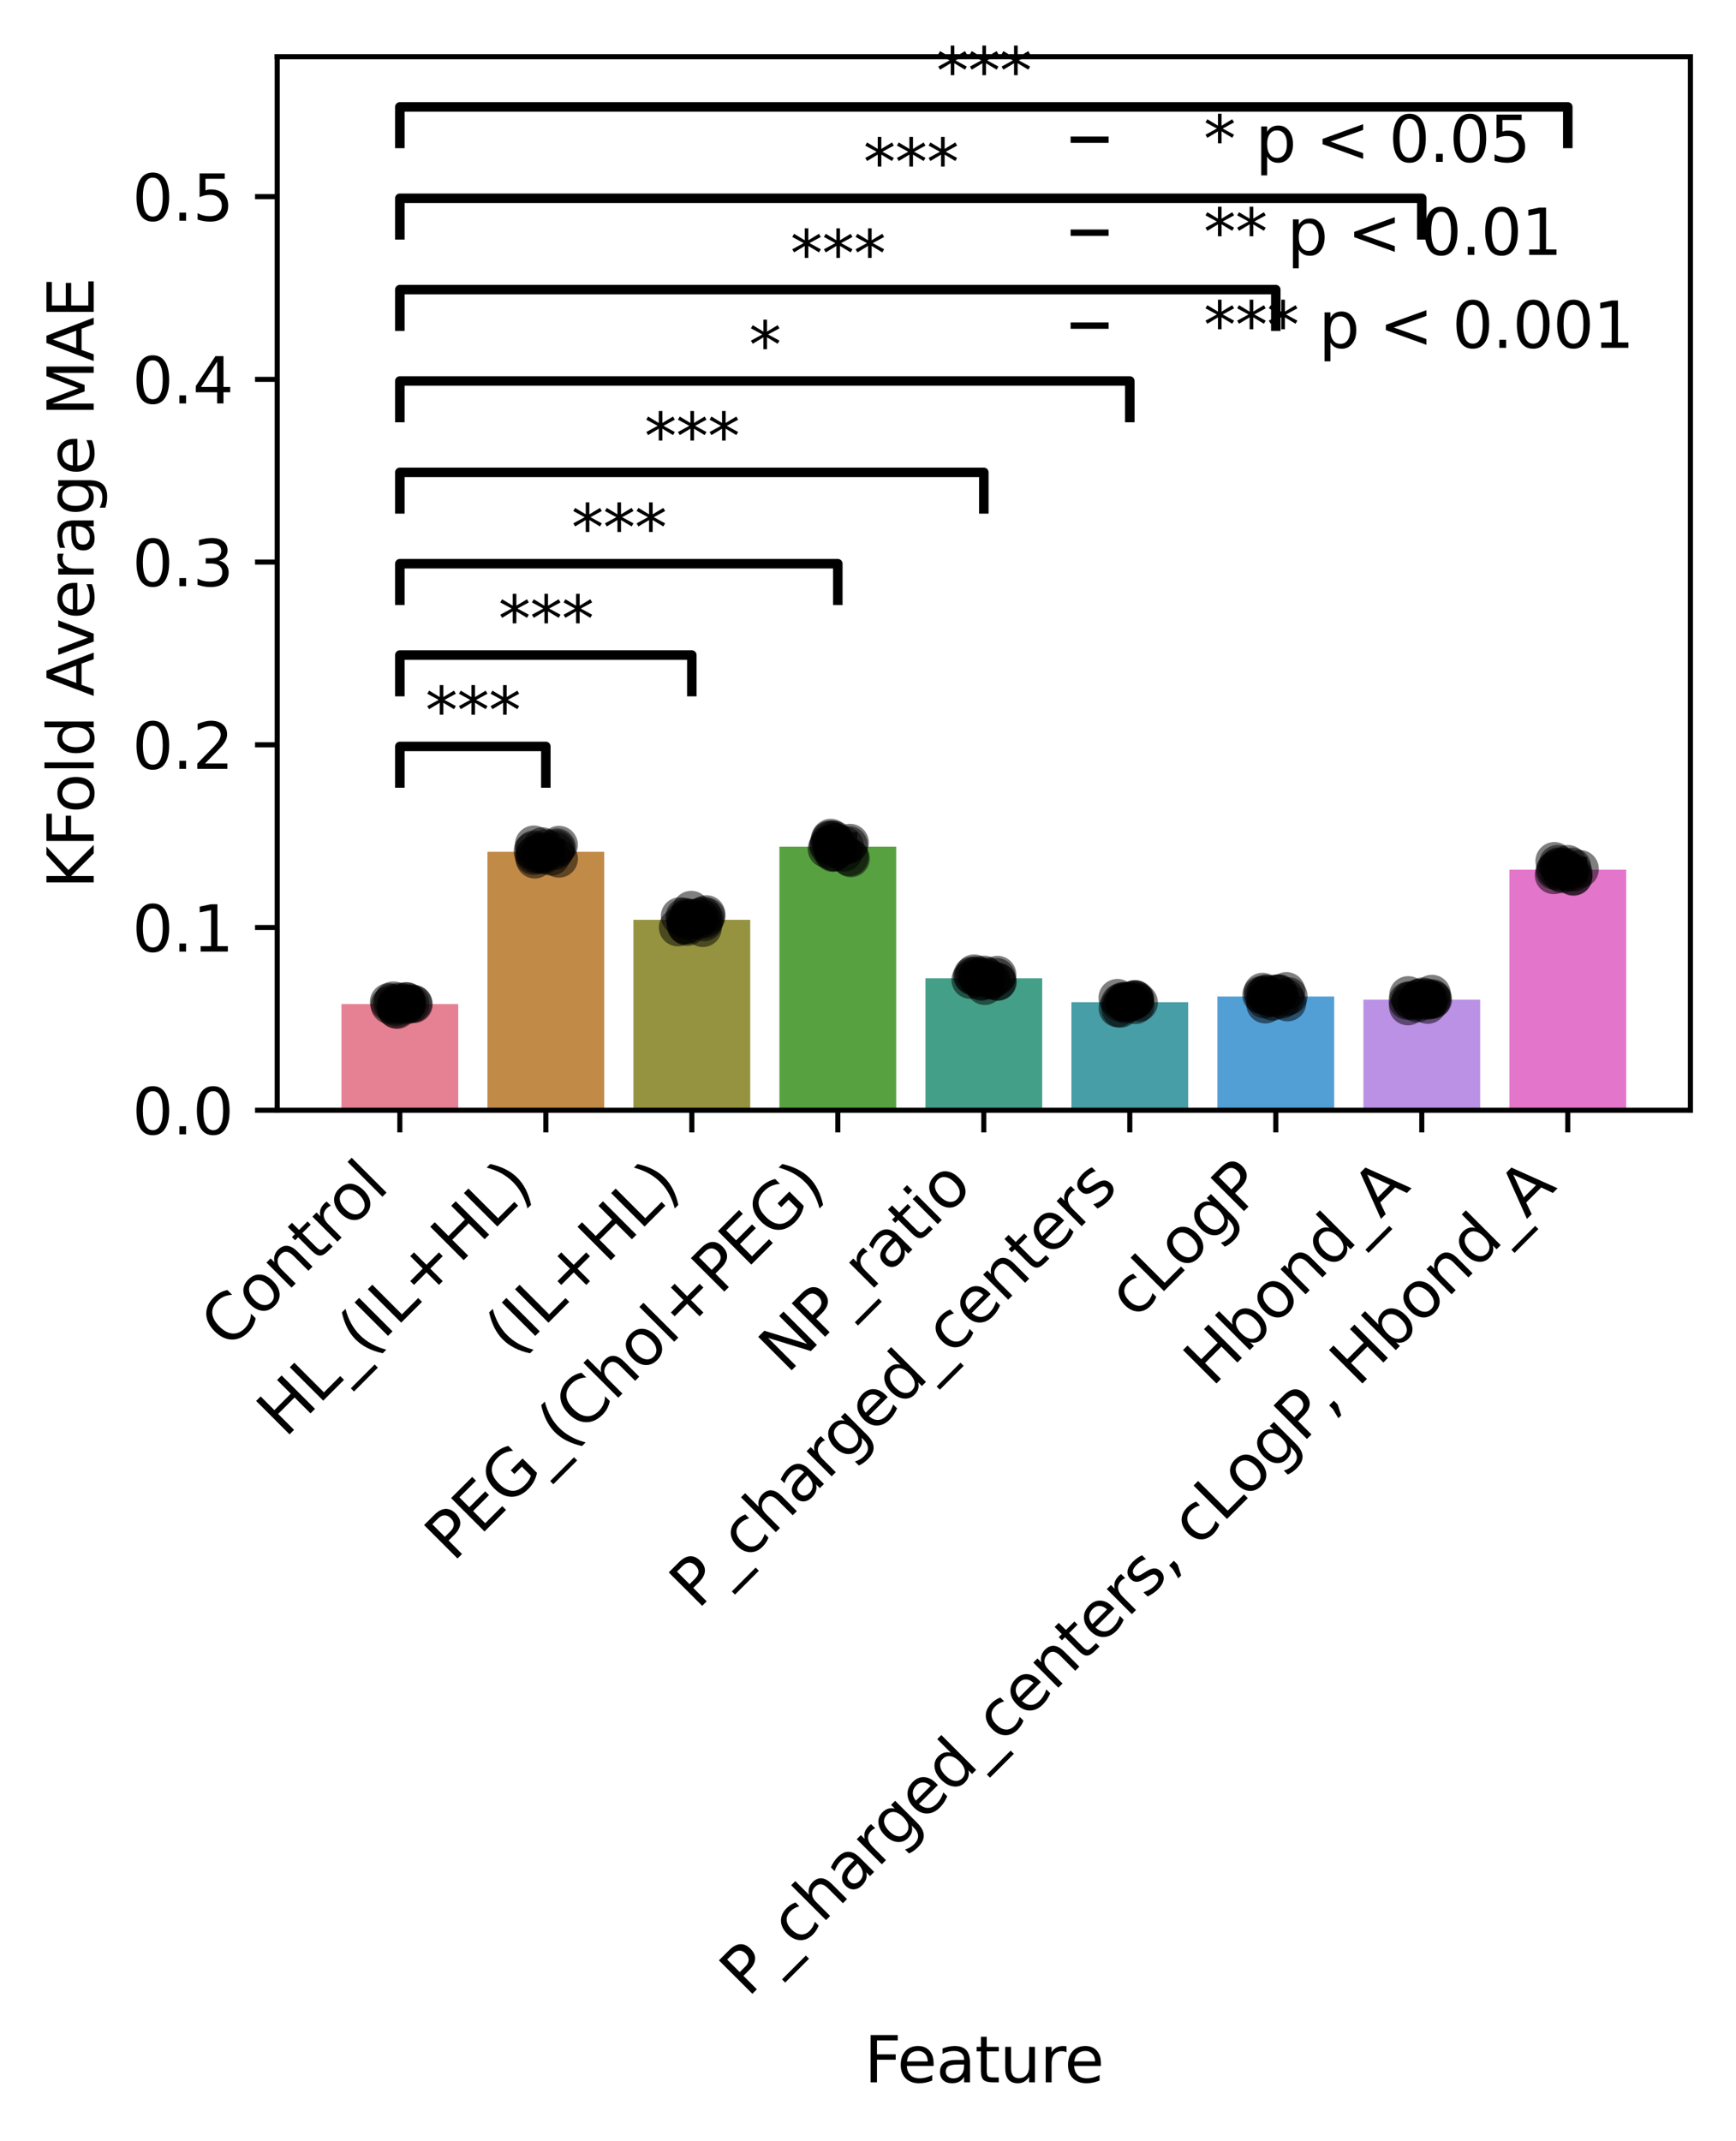 <?xml version="1.0" encoding="utf-8" standalone="no"?>
<!DOCTYPE svg PUBLIC "-//W3C//DTD SVG 1.1//EN"
  "http://www.w3.org/Graphics/SVG/1.1/DTD/svg11.dtd">
<svg xmlns:xlink="http://www.w3.org/1999/xlink" width="274.181pt" height="338.028pt" viewBox="0 0 274.181 338.028" xmlns="http://www.w3.org/2000/svg" version="1.1">
 <defs>
  <style type="text/css">*{stroke-linejoin: round; stroke-linecap: butt}</style>
 </defs>
 <g id="figure_1">
  <g id="patch_1">
   <path d="M 0 338.028 
L 274.181 338.028 
L 274.181 0 
L 0 0 
L 0 338.028 
z
" style="fill: none"/>
  </g>
  <g id="axes_1">
   <g id="patch_2">
    <path d="M 43.781 175.278 
L 266.981 175.278 
L 266.981 8.958 
L 43.781 8.958 
L 43.781 175.278 
z
" style="fill: none"/>
   </g>
   <g id="patch_3">
    <path d="M 53.927 175.278 
L 72.373 175.278 
L 72.373 158.511 
L 53.927 158.511 
z
" clip-path="url(#p4a87aac160)" style="fill: #e68193"/>
   </g>
   <g id="patch_4">
    <path d="M 76.985 175.278 
L 95.431 175.278 
L 95.431 134.479 
L 76.985 134.479 
z
" clip-path="url(#p4a87aac160)" style="fill: #c18a46"/>
   </g>
   <g id="patch_5">
    <path d="M 100.042 175.278 
L 118.489 175.278 
L 118.489 145.213 
L 100.042 145.213 
z
" clip-path="url(#p4a87aac160)" style="fill: #969340"/>
   </g>
   <g id="patch_6">
    <path d="M 123.1 175.278 
L 141.547 175.278 
L 141.547 133.668 
L 123.1 133.668 
z
" clip-path="url(#p4a87aac160)" style="fill: #58a141"/>
   </g>
   <g id="patch_7">
    <path d="M 146.158 175.278 
L 164.604 175.278 
L 164.604 154.445 
L 146.158 154.445 
z
" clip-path="url(#p4a87aac160)" style="fill: #449f89"/>
   </g>
   <g id="patch_8">
    <path d="M 169.216 175.278 
L 187.662 175.278 
L 187.662 158.222 
L 169.216 158.222 
z
" clip-path="url(#p4a87aac160)" style="fill: #479ea6"/>
   </g>
   <g id="patch_9">
    <path d="M 192.274 175.278 
L 210.72 175.278 
L 210.72 157.323 
L 192.274 157.323 
z
" clip-path="url(#p4a87aac160)" style="fill: #529fd6"/>
   </g>
   <g id="patch_10">
    <path d="M 215.332 175.278 
L 233.778 175.278 
L 233.778 157.829 
L 215.332 157.829 
z
" clip-path="url(#p4a87aac160)" style="fill: #bb91e6"/>
   </g>
   <g id="patch_11">
    <path d="M 238.39 175.278 
L 256.836 175.278 
L 256.836 137.301 
L 238.39 137.301 
z
" clip-path="url(#p4a87aac160)" style="fill: #e376ca"/>
   </g>
   <g id="matplotlib.axis_1">
    <g id="xtick_1">
     <g id="line2d_1">
      <defs>
       <path id="m46192c14a2" d="M 0 0 
L 0 3.5 
" style="stroke: #000000; stroke-width: 0.8"/>
      </defs>
      <g>
       <use xlink:href="#m46192c14a2" x="63.15" y="175.278" style="stroke: #000000; stroke-width: 0.8"/>
      </g>
     </g>
     <g id="text_1">
      <!-- Control -->
      <g transform="translate(36.123 213.207) rotate(-45) scale(0.1 -0.1)">
       <defs>
        <path id="DejaVuSans-43" d="M 4122 4306 
L 4122 3641 
Q 3803 3938 3442 4084 
Q 3081 4231 2675 4231 
Q 1875 4231 1450 3742 
Q 1025 3253 1025 2328 
Q 1025 1406 1450 917 
Q 1875 428 2675 428 
Q 3081 428 3442 575 
Q 3803 722 4122 1019 
L 4122 359 
Q 3791 134 3420 21 
Q 3050 -91 2638 -91 
Q 1578 -91 968 557 
Q 359 1206 359 2328 
Q 359 3453 968 4101 
Q 1578 4750 2638 4750 
Q 3056 4750 3426 4639 
Q 3797 4528 4122 4306 
z
" transform="scale(0.016)"/>
        <path id="DejaVuSans-6f" d="M 1959 3097 
Q 1497 3097 1228 2736 
Q 959 2375 959 1747 
Q 959 1119 1226 758 
Q 1494 397 1959 397 
Q 2419 397 2687 759 
Q 2956 1122 2956 1747 
Q 2956 2369 2687 2733 
Q 2419 3097 1959 3097 
z
M 1959 3584 
Q 2709 3584 3137 3096 
Q 3566 2609 3566 1747 
Q 3566 888 3137 398 
Q 2709 -91 1959 -91 
Q 1206 -91 779 398 
Q 353 888 353 1747 
Q 353 2609 779 3096 
Q 1206 3584 1959 3584 
z
" transform="scale(0.016)"/>
        <path id="DejaVuSans-6e" d="M 3513 2113 
L 3513 0 
L 2938 0 
L 2938 2094 
Q 2938 2591 2744 2837 
Q 2550 3084 2163 3084 
Q 1697 3084 1428 2787 
Q 1159 2491 1159 1978 
L 1159 0 
L 581 0 
L 581 3500 
L 1159 3500 
L 1159 2956 
Q 1366 3272 1645 3428 
Q 1925 3584 2291 3584 
Q 2894 3584 3203 3211 
Q 3513 2838 3513 2113 
z
" transform="scale(0.016)"/>
        <path id="DejaVuSans-74" d="M 1172 4494 
L 1172 3500 
L 2356 3500 
L 2356 3053 
L 1172 3053 
L 1172 1153 
Q 1172 725 1289 603 
Q 1406 481 1766 481 
L 2356 481 
L 2356 0 
L 1766 0 
Q 1100 0 847 248 
Q 594 497 594 1153 
L 594 3053 
L 172 3053 
L 172 3500 
L 594 3500 
L 594 4494 
L 1172 4494 
z
" transform="scale(0.016)"/>
        <path id="DejaVuSans-72" d="M 2631 2963 
Q 2534 3019 2420 3045 
Q 2306 3072 2169 3072 
Q 1681 3072 1420 2755 
Q 1159 2438 1159 1844 
L 1159 0 
L 581 0 
L 581 3500 
L 1159 3500 
L 1159 2956 
Q 1341 3275 1631 3429 
Q 1922 3584 2338 3584 
Q 2397 3584 2469 3576 
Q 2541 3569 2628 3553 
L 2631 2963 
z
" transform="scale(0.016)"/>
        <path id="DejaVuSans-6c" d="M 603 4863 
L 1178 4863 
L 1178 0 
L 603 0 
L 603 4863 
z
" transform="scale(0.016)"/>
       </defs>
       <use xlink:href="#DejaVuSans-43"/>
       <use xlink:href="#DejaVuSans-6f" x="69.824"/>
       <use xlink:href="#DejaVuSans-6e" x="131.006"/>
       <use xlink:href="#DejaVuSans-74" x="194.385"/>
       <use xlink:href="#DejaVuSans-72" x="233.594"/>
       <use xlink:href="#DejaVuSans-6f" x="272.457"/>
       <use xlink:href="#DejaVuSans-6c" x="333.639"/>
      </g>
     </g>
    </g>
    <g id="xtick_2">
     <g id="line2d_2">
      <g>
       <use xlink:href="#m46192c14a2" x="86.208" y="175.278" style="stroke: #000000; stroke-width: 0.8"/>
      </g>
     </g>
     <g id="text_2">
      <!-- HL_(IL+HL) -->
      <g transform="translate(45.021 227.163) rotate(-45) scale(0.1 -0.1)">
       <defs>
        <path id="DejaVuSans-48" d="M 628 4666 
L 1259 4666 
L 1259 2753 
L 3553 2753 
L 3553 4666 
L 4184 4666 
L 4184 0 
L 3553 0 
L 3553 2222 
L 1259 2222 
L 1259 0 
L 628 0 
L 628 4666 
z
" transform="scale(0.016)"/>
        <path id="DejaVuSans-4c" d="M 628 4666 
L 1259 4666 
L 1259 531 
L 3531 531 
L 3531 0 
L 628 0 
L 628 4666 
z
" transform="scale(0.016)"/>
        <path id="DejaVuSans-5f" d="M 3263 -1063 
L 3263 -1509 
L -63 -1509 
L -63 -1063 
L 3263 -1063 
z
" transform="scale(0.016)"/>
        <path id="DejaVuSans-28" d="M 1984 4856 
Q 1566 4138 1362 3434 
Q 1159 2731 1159 2009 
Q 1159 1288 1364 580 
Q 1569 -128 1984 -844 
L 1484 -844 
Q 1016 -109 783 600 
Q 550 1309 550 2009 
Q 550 2706 781 3412 
Q 1013 4119 1484 4856 
L 1984 4856 
z
" transform="scale(0.016)"/>
        <path id="DejaVuSans-49" d="M 628 4666 
L 1259 4666 
L 1259 0 
L 628 0 
L 628 4666 
z
" transform="scale(0.016)"/>
        <path id="DejaVuSans-2b" d="M 2944 4013 
L 2944 2272 
L 4684 2272 
L 4684 1741 
L 2944 1741 
L 2944 0 
L 2419 0 
L 2419 1741 
L 678 1741 
L 678 2272 
L 2419 2272 
L 2419 4013 
L 2944 4013 
z
" transform="scale(0.016)"/>
        <path id="DejaVuSans-29" d="M 513 4856 
L 1013 4856 
Q 1481 4119 1714 3412 
Q 1947 2706 1947 2009 
Q 1947 1309 1714 600 
Q 1481 -109 1013 -844 
L 513 -844 
Q 928 -128 1133 580 
Q 1338 1288 1338 2009 
Q 1338 2731 1133 3434 
Q 928 4138 513 4856 
z
" transform="scale(0.016)"/>
       </defs>
       <use xlink:href="#DejaVuSans-48"/>
       <use xlink:href="#DejaVuSans-4c" x="75.195"/>
       <use xlink:href="#DejaVuSans-5f" x="130.908"/>
       <use xlink:href="#DejaVuSans-28" x="180.908"/>
       <use xlink:href="#DejaVuSans-49" x="219.922"/>
       <use xlink:href="#DejaVuSans-4c" x="249.414"/>
       <use xlink:href="#DejaVuSans-2b" x="305.127"/>
       <use xlink:href="#DejaVuSans-48" x="388.916"/>
       <use xlink:href="#DejaVuSans-4c" x="464.111"/>
       <use xlink:href="#DejaVuSans-29" x="519.824"/>
      </g>
     </g>
    </g>
    <g id="xtick_3">
     <g id="line2d_3">
      <g>
       <use xlink:href="#m46192c14a2" x="109.266" y="175.278" style="stroke: #000000; stroke-width: 0.8"/>
      </g>
     </g>
     <g id="text_3">
      <!-- (IL+HL) -->
      <g transform="translate(81.069 214.377) rotate(-45) scale(0.1 -0.1)">
       <use xlink:href="#DejaVuSans-28"/>
       <use xlink:href="#DejaVuSans-49" x="39.014"/>
       <use xlink:href="#DejaVuSans-4c" x="68.506"/>
       <use xlink:href="#DejaVuSans-2b" x="124.219"/>
       <use xlink:href="#DejaVuSans-48" x="208.008"/>
       <use xlink:href="#DejaVuSans-4c" x="283.203"/>
       <use xlink:href="#DejaVuSans-29" x="338.916"/>
      </g>
     </g>
    </g>
    <g id="xtick_4">
     <g id="line2d_4">
      <g>
       <use xlink:href="#m46192c14a2" x="132.323" y="175.278" style="stroke: #000000; stroke-width: 0.8"/>
      </g>
     </g>
     <g id="text_4">
      <!-- PEG_(Chol+PEG) -->
      <g transform="translate(71.546 246.761) rotate(-45) scale(0.1 -0.1)">
       <defs>
        <path id="DejaVuSans-50" d="M 1259 4147 
L 1259 2394 
L 2053 2394 
Q 2494 2394 2734 2622 
Q 2975 2850 2975 3272 
Q 2975 3691 2734 3919 
Q 2494 4147 2053 4147 
L 1259 4147 
z
M 628 4666 
L 2053 4666 
Q 2838 4666 3239 4311 
Q 3641 3956 3641 3272 
Q 3641 2581 3239 2228 
Q 2838 1875 2053 1875 
L 1259 1875 
L 1259 0 
L 628 0 
L 628 4666 
z
" transform="scale(0.016)"/>
        <path id="DejaVuSans-45" d="M 628 4666 
L 3578 4666 
L 3578 4134 
L 1259 4134 
L 1259 2753 
L 3481 2753 
L 3481 2222 
L 1259 2222 
L 1259 531 
L 3634 531 
L 3634 0 
L 628 0 
L 628 4666 
z
" transform="scale(0.016)"/>
        <path id="DejaVuSans-47" d="M 3809 666 
L 3809 1919 
L 2778 1919 
L 2778 2438 
L 4434 2438 
L 4434 434 
Q 4069 175 3628 42 
Q 3188 -91 2688 -91 
Q 1594 -91 976 548 
Q 359 1188 359 2328 
Q 359 3472 976 4111 
Q 1594 4750 2688 4750 
Q 3144 4750 3555 4637 
Q 3966 4525 4313 4306 
L 4313 3634 
Q 3963 3931 3569 4081 
Q 3175 4231 2741 4231 
Q 1884 4231 1454 3753 
Q 1025 3275 1025 2328 
Q 1025 1384 1454 906 
Q 1884 428 2741 428 
Q 3075 428 3337 486 
Q 3600 544 3809 666 
z
" transform="scale(0.016)"/>
        <path id="DejaVuSans-68" d="M 3513 2113 
L 3513 0 
L 2938 0 
L 2938 2094 
Q 2938 2591 2744 2837 
Q 2550 3084 2163 3084 
Q 1697 3084 1428 2787 
Q 1159 2491 1159 1978 
L 1159 0 
L 581 0 
L 581 4863 
L 1159 4863 
L 1159 2956 
Q 1366 3272 1645 3428 
Q 1925 3584 2291 3584 
Q 2894 3584 3203 3211 
Q 3513 2838 3513 2113 
z
" transform="scale(0.016)"/>
       </defs>
       <use xlink:href="#DejaVuSans-50"/>
       <use xlink:href="#DejaVuSans-45" x="60.303"/>
       <use xlink:href="#DejaVuSans-47" x="123.486"/>
       <use xlink:href="#DejaVuSans-5f" x="200.977"/>
       <use xlink:href="#DejaVuSans-28" x="250.977"/>
       <use xlink:href="#DejaVuSans-43" x="289.99"/>
       <use xlink:href="#DejaVuSans-68" x="359.814"/>
       <use xlink:href="#DejaVuSans-6f" x="423.193"/>
       <use xlink:href="#DejaVuSans-6c" x="484.375"/>
       <use xlink:href="#DejaVuSans-2b" x="512.158"/>
       <use xlink:href="#DejaVuSans-50" x="595.947"/>
       <use xlink:href="#DejaVuSans-45" x="656.25"/>
       <use xlink:href="#DejaVuSans-47" x="719.434"/>
       <use xlink:href="#DejaVuSans-29" x="796.924"/>
      </g>
     </g>
    </g>
    <g id="xtick_5">
     <g id="line2d_5">
      <g>
       <use xlink:href="#m46192c14a2" x="155.381" y="175.278" style="stroke: #000000; stroke-width: 0.8"/>
      </g>
     </g>
     <g id="text_5">
      <!-- NP_ratio -->
      <g transform="translate(124.322 217.043) rotate(-45) scale(0.1 -0.1)">
       <defs>
        <path id="DejaVuSans-4e" d="M 628 4666 
L 1478 4666 
L 3547 763 
L 3547 4666 
L 4159 4666 
L 4159 0 
L 3309 0 
L 1241 3903 
L 1241 0 
L 628 0 
L 628 4666 
z
" transform="scale(0.016)"/>
        <path id="DejaVuSans-61" d="M 2194 1759 
Q 1497 1759 1228 1600 
Q 959 1441 959 1056 
Q 959 750 1161 570 
Q 1363 391 1709 391 
Q 2188 391 2477 730 
Q 2766 1069 2766 1631 
L 2766 1759 
L 2194 1759 
z
M 3341 1997 
L 3341 0 
L 2766 0 
L 2766 531 
Q 2569 213 2275 61 
Q 1981 -91 1556 -91 
Q 1019 -91 701 211 
Q 384 513 384 1019 
Q 384 1609 779 1909 
Q 1175 2209 1959 2209 
L 2766 2209 
L 2766 2266 
Q 2766 2663 2505 2880 
Q 2244 3097 1772 3097 
Q 1472 3097 1187 3025 
Q 903 2953 641 2809 
L 641 3341 
Q 956 3463 1253 3523 
Q 1550 3584 1831 3584 
Q 2591 3584 2966 3190 
Q 3341 2797 3341 1997 
z
" transform="scale(0.016)"/>
        <path id="DejaVuSans-69" d="M 603 3500 
L 1178 3500 
L 1178 0 
L 603 0 
L 603 3500 
z
M 603 4863 
L 1178 4863 
L 1178 4134 
L 603 4134 
L 603 4863 
z
" transform="scale(0.016)"/>
       </defs>
       <use xlink:href="#DejaVuSans-4e"/>
       <use xlink:href="#DejaVuSans-50" x="74.805"/>
       <use xlink:href="#DejaVuSans-5f" x="135.107"/>
       <use xlink:href="#DejaVuSans-72" x="185.107"/>
       <use xlink:href="#DejaVuSans-61" x="226.221"/>
       <use xlink:href="#DejaVuSans-74" x="287.5"/>
       <use xlink:href="#DejaVuSans-69" x="326.709"/>
       <use xlink:href="#DejaVuSans-6f" x="354.492"/>
      </g>
     </g>
    </g>
    <g id="xtick_6">
     <g id="line2d_6">
      <g>
       <use xlink:href="#m46192c14a2" x="178.439" y="175.278" style="stroke: #000000; stroke-width: 0.8"/>
      </g>
     </g>
     <g id="text_6">
      <!-- P_charged_centers -->
      <g transform="translate(110.189 254.234) rotate(-45) scale(0.1 -0.1)">
       <defs>
        <path id="DejaVuSans-63" d="M 3122 3366 
L 3122 2828 
Q 2878 2963 2633 3030 
Q 2388 3097 2138 3097 
Q 1578 3097 1268 2742 
Q 959 2388 959 1747 
Q 959 1106 1268 751 
Q 1578 397 2138 397 
Q 2388 397 2633 464 
Q 2878 531 3122 666 
L 3122 134 
Q 2881 22 2623 -34 
Q 2366 -91 2075 -91 
Q 1284 -91 818 406 
Q 353 903 353 1747 
Q 353 2603 823 3093 
Q 1294 3584 2113 3584 
Q 2378 3584 2631 3529 
Q 2884 3475 3122 3366 
z
" transform="scale(0.016)"/>
        <path id="DejaVuSans-67" d="M 2906 1791 
Q 2906 2416 2648 2759 
Q 2391 3103 1925 3103 
Q 1463 3103 1205 2759 
Q 947 2416 947 1791 
Q 947 1169 1205 825 
Q 1463 481 1925 481 
Q 2391 481 2648 825 
Q 2906 1169 2906 1791 
z
M 3481 434 
Q 3481 -459 3084 -895 
Q 2688 -1331 1869 -1331 
Q 1566 -1331 1297 -1286 
Q 1028 -1241 775 -1147 
L 775 -588 
Q 1028 -725 1275 -790 
Q 1522 -856 1778 -856 
Q 2344 -856 2625 -561 
Q 2906 -266 2906 331 
L 2906 616 
Q 2728 306 2450 153 
Q 2172 0 1784 0 
Q 1141 0 747 490 
Q 353 981 353 1791 
Q 353 2603 747 3093 
Q 1141 3584 1784 3584 
Q 2172 3584 2450 3431 
Q 2728 3278 2906 2969 
L 2906 3500 
L 3481 3500 
L 3481 434 
z
" transform="scale(0.016)"/>
        <path id="DejaVuSans-65" d="M 3597 1894 
L 3597 1613 
L 953 1613 
Q 991 1019 1311 708 
Q 1631 397 2203 397 
Q 2534 397 2845 478 
Q 3156 559 3463 722 
L 3463 178 
Q 3153 47 2828 -22 
Q 2503 -91 2169 -91 
Q 1331 -91 842 396 
Q 353 884 353 1716 
Q 353 2575 817 3079 
Q 1281 3584 2069 3584 
Q 2775 3584 3186 3129 
Q 3597 2675 3597 1894 
z
M 3022 2063 
Q 3016 2534 2758 2815 
Q 2500 3097 2075 3097 
Q 1594 3097 1305 2825 
Q 1016 2553 972 2059 
L 3022 2063 
z
" transform="scale(0.016)"/>
        <path id="DejaVuSans-64" d="M 2906 2969 
L 2906 4863 
L 3481 4863 
L 3481 0 
L 2906 0 
L 2906 525 
Q 2725 213 2448 61 
Q 2172 -91 1784 -91 
Q 1150 -91 751 415 
Q 353 922 353 1747 
Q 353 2572 751 3078 
Q 1150 3584 1784 3584 
Q 2172 3584 2448 3432 
Q 2725 3281 2906 2969 
z
M 947 1747 
Q 947 1113 1208 752 
Q 1469 391 1925 391 
Q 2381 391 2643 752 
Q 2906 1113 2906 1747 
Q 2906 2381 2643 2742 
Q 2381 3103 1925 3103 
Q 1469 3103 1208 2742 
Q 947 2381 947 1747 
z
" transform="scale(0.016)"/>
        <path id="DejaVuSans-73" d="M 2834 3397 
L 2834 2853 
Q 2591 2978 2328 3040 
Q 2066 3103 1784 3103 
Q 1356 3103 1142 2972 
Q 928 2841 928 2578 
Q 928 2378 1081 2264 
Q 1234 2150 1697 2047 
L 1894 2003 
Q 2506 1872 2764 1633 
Q 3022 1394 3022 966 
Q 3022 478 2636 193 
Q 2250 -91 1575 -91 
Q 1294 -91 989 -36 
Q 684 19 347 128 
L 347 722 
Q 666 556 975 473 
Q 1284 391 1588 391 
Q 1994 391 2212 530 
Q 2431 669 2431 922 
Q 2431 1156 2273 1281 
Q 2116 1406 1581 1522 
L 1381 1569 
Q 847 1681 609 1914 
Q 372 2147 372 2553 
Q 372 3047 722 3315 
Q 1072 3584 1716 3584 
Q 2034 3584 2315 3537 
Q 2597 3491 2834 3397 
z
" transform="scale(0.016)"/>
       </defs>
       <use xlink:href="#DejaVuSans-50"/>
       <use xlink:href="#DejaVuSans-5f" x="60.303"/>
       <use xlink:href="#DejaVuSans-63" x="110.303"/>
       <use xlink:href="#DejaVuSans-68" x="165.283"/>
       <use xlink:href="#DejaVuSans-61" x="228.662"/>
       <use xlink:href="#DejaVuSans-72" x="289.941"/>
       <use xlink:href="#DejaVuSans-67" x="329.305"/>
       <use xlink:href="#DejaVuSans-65" x="392.781"/>
       <use xlink:href="#DejaVuSans-64" x="454.305"/>
       <use xlink:href="#DejaVuSans-5f" x="517.781"/>
       <use xlink:href="#DejaVuSans-63" x="567.781"/>
       <use xlink:href="#DejaVuSans-65" x="622.762"/>
       <use xlink:href="#DejaVuSans-6e" x="684.285"/>
       <use xlink:href="#DejaVuSans-74" x="747.664"/>
       <use xlink:href="#DejaVuSans-65" x="786.873"/>
       <use xlink:href="#DejaVuSans-72" x="848.396"/>
       <use xlink:href="#DejaVuSans-73" x="889.51"/>
      </g>
     </g>
    </g>
    <g id="xtick_7">
     <g id="line2d_7">
      <g>
       <use xlink:href="#m46192c14a2" x="201.497" y="175.278" style="stroke: #000000; stroke-width: 0.8"/>
      </g>
     </g>
     <g id="text_7">
      <!-- cLogP -->
      <g transform="translate(179.243 208.434) rotate(-45) scale(0.1 -0.1)">
       <use xlink:href="#DejaVuSans-63"/>
       <use xlink:href="#DejaVuSans-4c" x="54.98"/>
       <use xlink:href="#DejaVuSans-6f" x="108.943"/>
       <use xlink:href="#DejaVuSans-67" x="170.125"/>
       <use xlink:href="#DejaVuSans-50" x="233.602"/>
      </g>
     </g>
    </g>
    <g id="xtick_8">
     <g id="line2d_8">
      <g>
       <use xlink:href="#m46192c14a2" x="224.555" y="175.278" style="stroke: #000000; stroke-width: 0.8"/>
      </g>
     </g>
     <g id="text_8">
      <!-- Hbond_A -->
      <g transform="translate(191.411 219.127) rotate(-45) scale(0.1 -0.1)">
       <defs>
        <path id="DejaVuSans-62" d="M 3116 1747 
Q 3116 2381 2855 2742 
Q 2594 3103 2138 3103 
Q 1681 3103 1420 2742 
Q 1159 2381 1159 1747 
Q 1159 1113 1420 752 
Q 1681 391 2138 391 
Q 2594 391 2855 752 
Q 3116 1113 3116 1747 
z
M 1159 2969 
Q 1341 3281 1617 3432 
Q 1894 3584 2278 3584 
Q 2916 3584 3314 3078 
Q 3713 2572 3713 1747 
Q 3713 922 3314 415 
Q 2916 -91 2278 -91 
Q 1894 -91 1617 61 
Q 1341 213 1159 525 
L 1159 0 
L 581 0 
L 581 4863 
L 1159 4863 
L 1159 2969 
z
" transform="scale(0.016)"/>
        <path id="DejaVuSans-41" d="M 2188 4044 
L 1331 1722 
L 3047 1722 
L 2188 4044 
z
M 1831 4666 
L 2547 4666 
L 4325 0 
L 3669 0 
L 3244 1197 
L 1141 1197 
L 716 0 
L 50 0 
L 1831 4666 
z
" transform="scale(0.016)"/>
       </defs>
       <use xlink:href="#DejaVuSans-48"/>
       <use xlink:href="#DejaVuSans-62" x="75.195"/>
       <use xlink:href="#DejaVuSans-6f" x="138.672"/>
       <use xlink:href="#DejaVuSans-6e" x="199.854"/>
       <use xlink:href="#DejaVuSans-64" x="263.232"/>
       <use xlink:href="#DejaVuSans-5f" x="326.709"/>
       <use xlink:href="#DejaVuSans-41" x="376.709"/>
      </g>
     </g>
    </g>
    <g id="xtick_9">
     <g id="line2d_9">
      <g>
       <use xlink:href="#m46192c14a2" x="247.613" y="175.278" style="stroke: #000000; stroke-width: 0.8"/>
      </g>
     </g>
     <g id="text_9">
      <!-- P_charged_centers, cLogP, Hbond_A -->
      <g transform="translate(118.114 315.483) rotate(-45) scale(0.1 -0.1)">
       <defs>
        <path id="DejaVuSans-2c" d="M 750 794 
L 1409 794 
L 1409 256 
L 897 -744 
L 494 -744 
L 750 256 
L 750 794 
z
" transform="scale(0.016)"/>
        <path id="DejaVuSans-20" transform="scale(0.016)"/>
       </defs>
       <use xlink:href="#DejaVuSans-50"/>
       <use xlink:href="#DejaVuSans-5f" x="60.303"/>
       <use xlink:href="#DejaVuSans-63" x="110.303"/>
       <use xlink:href="#DejaVuSans-68" x="165.283"/>
       <use xlink:href="#DejaVuSans-61" x="228.662"/>
       <use xlink:href="#DejaVuSans-72" x="289.941"/>
       <use xlink:href="#DejaVuSans-67" x="329.305"/>
       <use xlink:href="#DejaVuSans-65" x="392.781"/>
       <use xlink:href="#DejaVuSans-64" x="454.305"/>
       <use xlink:href="#DejaVuSans-5f" x="517.781"/>
       <use xlink:href="#DejaVuSans-63" x="567.781"/>
       <use xlink:href="#DejaVuSans-65" x="622.762"/>
       <use xlink:href="#DejaVuSans-6e" x="684.285"/>
       <use xlink:href="#DejaVuSans-74" x="747.664"/>
       <use xlink:href="#DejaVuSans-65" x="786.873"/>
       <use xlink:href="#DejaVuSans-72" x="848.396"/>
       <use xlink:href="#DejaVuSans-73" x="889.51"/>
       <use xlink:href="#DejaVuSans-2c" x="941.609"/>
       <use xlink:href="#DejaVuSans-20" x="973.396"/>
       <use xlink:href="#DejaVuSans-63" x="1005.184"/>
       <use xlink:href="#DejaVuSans-4c" x="1060.164"/>
       <use xlink:href="#DejaVuSans-6f" x="1114.127"/>
       <use xlink:href="#DejaVuSans-67" x="1175.309"/>
       <use xlink:href="#DejaVuSans-50" x="1238.785"/>
       <use xlink:href="#DejaVuSans-2c" x="1299.088"/>
       <use xlink:href="#DejaVuSans-20" x="1330.875"/>
       <use xlink:href="#DejaVuSans-48" x="1362.662"/>
       <use xlink:href="#DejaVuSans-62" x="1437.857"/>
       <use xlink:href="#DejaVuSans-6f" x="1501.334"/>
       <use xlink:href="#DejaVuSans-6e" x="1562.516"/>
       <use xlink:href="#DejaVuSans-64" x="1625.895"/>
       <use xlink:href="#DejaVuSans-5f" x="1689.371"/>
       <use xlink:href="#DejaVuSans-41" x="1739.371"/>
      </g>
     </g>
    </g>
    <g id="text_10">
     <!-- Feature -->
     <g transform="translate(136.491 328.748) scale(0.1 -0.1)">
      <defs>
       <path id="DejaVuSans-46" d="M 628 4666 
L 3309 4666 
L 3309 4134 
L 1259 4134 
L 1259 2759 
L 3109 2759 
L 3109 2228 
L 1259 2228 
L 1259 0 
L 628 0 
L 628 4666 
z
" transform="scale(0.016)"/>
       <path id="DejaVuSans-75" d="M 544 1381 
L 544 3500 
L 1119 3500 
L 1119 1403 
Q 1119 906 1312 657 
Q 1506 409 1894 409 
Q 2359 409 2629 706 
Q 2900 1003 2900 1516 
L 2900 3500 
L 3475 3500 
L 3475 0 
L 2900 0 
L 2900 538 
Q 2691 219 2414 64 
Q 2138 -91 1772 -91 
Q 1169 -91 856 284 
Q 544 659 544 1381 
z
M 1991 3584 
L 1991 3584 
z
" transform="scale(0.016)"/>
      </defs>
      <use xlink:href="#DejaVuSans-46"/>
      <use xlink:href="#DejaVuSans-65" x="52.02"/>
      <use xlink:href="#DejaVuSans-61" x="113.543"/>
      <use xlink:href="#DejaVuSans-74" x="174.822"/>
      <use xlink:href="#DejaVuSans-75" x="214.031"/>
      <use xlink:href="#DejaVuSans-72" x="277.41"/>
      <use xlink:href="#DejaVuSans-65" x="316.273"/>
     </g>
    </g>
   </g>
   <g id="matplotlib.axis_2">
    <g id="ytick_1">
     <g id="line2d_10">
      <defs>
       <path id="mf3ed5f884d" d="M 0 0 
L -3.5 0 
" style="stroke: #000000; stroke-width: 0.8"/>
      </defs>
      <g>
       <use xlink:href="#mf3ed5f884d" x="43.781" y="175.278" style="stroke: #000000; stroke-width: 0.8"/>
      </g>
     </g>
     <g id="text_11">
      <!-- 0.0 -->
      <g transform="translate(20.878 179.077) scale(0.1 -0.1)">
       <defs>
        <path id="DejaVuSans-30" d="M 2034 4250 
Q 1547 4250 1301 3770 
Q 1056 3291 1056 2328 
Q 1056 1369 1301 889 
Q 1547 409 2034 409 
Q 2525 409 2770 889 
Q 3016 1369 3016 2328 
Q 3016 3291 2770 3770 
Q 2525 4250 2034 4250 
z
M 2034 4750 
Q 2819 4750 3233 4129 
Q 3647 3509 3647 2328 
Q 3647 1150 3233 529 
Q 2819 -91 2034 -91 
Q 1250 -91 836 529 
Q 422 1150 422 2328 
Q 422 3509 836 4129 
Q 1250 4750 2034 4750 
z
" transform="scale(0.016)"/>
        <path id="DejaVuSans-2e" d="M 684 794 
L 1344 794 
L 1344 0 
L 684 0 
L 684 794 
z
" transform="scale(0.016)"/>
       </defs>
       <use xlink:href="#DejaVuSans-30"/>
       <use xlink:href="#DejaVuSans-2e" x="63.623"/>
       <use xlink:href="#DejaVuSans-30" x="95.41"/>
      </g>
     </g>
    </g>
    <g id="ytick_2">
     <g id="line2d_11">
      <g>
       <use xlink:href="#mf3ed5f884d" x="43.781" y="146.431" style="stroke: #000000; stroke-width: 0.8"/>
      </g>
     </g>
     <g id="text_12">
      <!-- 0.1 -->
      <g transform="translate(20.878 150.231) scale(0.1 -0.1)">
       <defs>
        <path id="DejaVuSans-31" d="M 794 531 
L 1825 531 
L 1825 4091 
L 703 3866 
L 703 4441 
L 1819 4666 
L 2450 4666 
L 2450 531 
L 3481 531 
L 3481 0 
L 794 0 
L 794 531 
z
" transform="scale(0.016)"/>
       </defs>
       <use xlink:href="#DejaVuSans-30"/>
       <use xlink:href="#DejaVuSans-2e" x="63.623"/>
       <use xlink:href="#DejaVuSans-31" x="95.41"/>
      </g>
     </g>
    </g>
    <g id="ytick_3">
     <g id="line2d_12">
      <g>
       <use xlink:href="#mf3ed5f884d" x="43.781" y="117.584" style="stroke: #000000; stroke-width: 0.8"/>
      </g>
     </g>
     <g id="text_13">
      <!-- 0.2 -->
      <g transform="translate(20.878 121.384) scale(0.1 -0.1)">
       <defs>
        <path id="DejaVuSans-32" d="M 1228 531 
L 3431 531 
L 3431 0 
L 469 0 
L 469 531 
Q 828 903 1448 1529 
Q 2069 2156 2228 2338 
Q 2531 2678 2651 2914 
Q 2772 3150 2772 3378 
Q 2772 3750 2511 3984 
Q 2250 4219 1831 4219 
Q 1534 4219 1204 4116 
Q 875 4013 500 3803 
L 500 4441 
Q 881 4594 1212 4672 
Q 1544 4750 1819 4750 
Q 2544 4750 2975 4387 
Q 3406 4025 3406 3419 
Q 3406 3131 3298 2873 
Q 3191 2616 2906 2266 
Q 2828 2175 2409 1742 
Q 1991 1309 1228 531 
z
" transform="scale(0.016)"/>
       </defs>
       <use xlink:href="#DejaVuSans-30"/>
       <use xlink:href="#DejaVuSans-2e" x="63.623"/>
       <use xlink:href="#DejaVuSans-32" x="95.41"/>
      </g>
     </g>
    </g>
    <g id="ytick_4">
     <g id="line2d_13">
      <g>
       <use xlink:href="#mf3ed5f884d" x="43.781" y="88.738" style="stroke: #000000; stroke-width: 0.8"/>
      </g>
     </g>
     <g id="text_14">
      <!-- 0.3 -->
      <g transform="translate(20.878 92.537) scale(0.1 -0.1)">
       <defs>
        <path id="DejaVuSans-33" d="M 2597 2516 
Q 3050 2419 3304 2112 
Q 3559 1806 3559 1356 
Q 3559 666 3084 287 
Q 2609 -91 1734 -91 
Q 1441 -91 1130 -33 
Q 819 25 488 141 
L 488 750 
Q 750 597 1062 519 
Q 1375 441 1716 441 
Q 2309 441 2620 675 
Q 2931 909 2931 1356 
Q 2931 1769 2642 2001 
Q 2353 2234 1838 2234 
L 1294 2234 
L 1294 2753 
L 1863 2753 
Q 2328 2753 2575 2939 
Q 2822 3125 2822 3475 
Q 2822 3834 2567 4026 
Q 2313 4219 1838 4219 
Q 1578 4219 1281 4162 
Q 984 4106 628 3988 
L 628 4550 
Q 988 4650 1302 4700 
Q 1616 4750 1894 4750 
Q 2613 4750 3031 4423 
Q 3450 4097 3450 3541 
Q 3450 3153 3228 2886 
Q 3006 2619 2597 2516 
z
" transform="scale(0.016)"/>
       </defs>
       <use xlink:href="#DejaVuSans-30"/>
       <use xlink:href="#DejaVuSans-2e" x="63.623"/>
       <use xlink:href="#DejaVuSans-33" x="95.41"/>
      </g>
     </g>
    </g>
    <g id="ytick_5">
     <g id="line2d_14">
      <g>
       <use xlink:href="#mf3ed5f884d" x="43.781" y="59.891" style="stroke: #000000; stroke-width: 0.8"/>
      </g>
     </g>
     <g id="text_15">
      <!-- 0.4 -->
      <g transform="translate(20.878 63.69) scale(0.1 -0.1)">
       <defs>
        <path id="DejaVuSans-34" d="M 2419 4116 
L 825 1625 
L 2419 1625 
L 2419 4116 
z
M 2253 4666 
L 3047 4666 
L 3047 1625 
L 3713 1625 
L 3713 1100 
L 3047 1100 
L 3047 0 
L 2419 0 
L 2419 1100 
L 313 1100 
L 313 1709 
L 2253 4666 
z
" transform="scale(0.016)"/>
       </defs>
       <use xlink:href="#DejaVuSans-30"/>
       <use xlink:href="#DejaVuSans-2e" x="63.623"/>
       <use xlink:href="#DejaVuSans-34" x="95.41"/>
      </g>
     </g>
    </g>
    <g id="ytick_6">
     <g id="line2d_15">
      <g>
       <use xlink:href="#mf3ed5f884d" x="43.781" y="31.044" style="stroke: #000000; stroke-width: 0.8"/>
      </g>
     </g>
     <g id="text_16">
      <!-- 0.5 -->
      <g transform="translate(20.878 34.843) scale(0.1 -0.1)">
       <defs>
        <path id="DejaVuSans-35" d="M 691 4666 
L 3169 4666 
L 3169 4134 
L 1269 4134 
L 1269 2991 
Q 1406 3038 1543 3061 
Q 1681 3084 1819 3084 
Q 2600 3084 3056 2656 
Q 3513 2228 3513 1497 
Q 3513 744 3044 326 
Q 2575 -91 1722 -91 
Q 1428 -91 1123 -41 
Q 819 9 494 109 
L 494 744 
Q 775 591 1075 516 
Q 1375 441 1709 441 
Q 2250 441 2565 725 
Q 2881 1009 2881 1497 
Q 2881 1984 2565 2268 
Q 2250 2553 1709 2553 
Q 1456 2553 1204 2497 
Q 953 2441 691 2322 
L 691 4666 
z
" transform="scale(0.016)"/>
       </defs>
       <use xlink:href="#DejaVuSans-30"/>
       <use xlink:href="#DejaVuSans-2e" x="63.623"/>
       <use xlink:href="#DejaVuSans-35" x="95.41"/>
      </g>
     </g>
    </g>
    <g id="text_17">
     <!-- KFold Average MAE -->
     <g transform="translate(14.798 140.319) rotate(-90) scale(0.1 -0.1)">
      <defs>
       <path id="DejaVuSans-4b" d="M 628 4666 
L 1259 4666 
L 1259 2694 
L 3353 4666 
L 4166 4666 
L 1850 2491 
L 4331 0 
L 3500 0 
L 1259 2247 
L 1259 0 
L 628 0 
L 628 4666 
z
" transform="scale(0.016)"/>
       <path id="DejaVuSans-76" d="M 191 3500 
L 800 3500 
L 1894 563 
L 2988 3500 
L 3597 3500 
L 2284 0 
L 1503 0 
L 191 3500 
z
" transform="scale(0.016)"/>
       <path id="DejaVuSans-4d" d="M 628 4666 
L 1569 4666 
L 2759 1491 
L 3956 4666 
L 4897 4666 
L 4897 0 
L 4281 0 
L 4281 4097 
L 3078 897 
L 2444 897 
L 1241 4097 
L 1241 0 
L 628 0 
L 628 4666 
z
" transform="scale(0.016)"/>
      </defs>
      <use xlink:href="#DejaVuSans-4b"/>
      <use xlink:href="#DejaVuSans-46" x="65.576"/>
      <use xlink:href="#DejaVuSans-6f" x="119.471"/>
      <use xlink:href="#DejaVuSans-6c" x="180.652"/>
      <use xlink:href="#DejaVuSans-64" x="208.436"/>
      <use xlink:href="#DejaVuSans-20" x="271.912"/>
      <use xlink:href="#DejaVuSans-41" x="303.699"/>
      <use xlink:href="#DejaVuSans-76" x="366.232"/>
      <use xlink:href="#DejaVuSans-65" x="425.412"/>
      <use xlink:href="#DejaVuSans-72" x="486.936"/>
      <use xlink:href="#DejaVuSans-61" x="528.049"/>
      <use xlink:href="#DejaVuSans-67" x="589.328"/>
      <use xlink:href="#DejaVuSans-65" x="652.805"/>
      <use xlink:href="#DejaVuSans-20" x="714.328"/>
      <use xlink:href="#DejaVuSans-4d" x="746.115"/>
      <use xlink:href="#DejaVuSans-41" x="832.395"/>
      <use xlink:href="#DejaVuSans-45" x="900.803"/>
     </g>
    </g>
   </g>
   <g id="line2d_16">
    <path d="M 63.15 158.902 
L 63.15 158.121 
" clip-path="url(#p4a87aac160)" style="fill: none; stroke: #424242; stroke-width: 2.7; stroke-linecap: square"/>
   </g>
   <g id="line2d_17">
    <path d="M 61.421 158.902 
L 64.879 158.902 
" clip-path="url(#p4a87aac160)" style="fill: none; stroke: #424242; stroke-width: 2.7; stroke-linecap: square"/>
   </g>
   <g id="line2d_18">
    <path d="M 61.421 158.121 
L 64.879 158.121 
" clip-path="url(#p4a87aac160)" style="fill: none; stroke: #424242; stroke-width: 2.7; stroke-linecap: square"/>
   </g>
   <g id="line2d_19">
    <path d="M 86.208 135.166 
L 86.208 133.793 
" clip-path="url(#p4a87aac160)" style="fill: none; stroke: #424242; stroke-width: 2.7; stroke-linecap: square"/>
   </g>
   <g id="line2d_20">
    <path d="M 84.478 135.166 
L 87.937 135.166 
" clip-path="url(#p4a87aac160)" style="fill: none; stroke: #424242; stroke-width: 2.7; stroke-linecap: square"/>
   </g>
   <g id="line2d_21">
    <path d="M 84.478 133.793 
L 87.937 133.793 
" clip-path="url(#p4a87aac160)" style="fill: none; stroke: #424242; stroke-width: 2.7; stroke-linecap: square"/>
   </g>
   <g id="line2d_22">
    <path d="M 109.266 145.972 
L 109.266 144.454 
" clip-path="url(#p4a87aac160)" style="fill: none; stroke: #424242; stroke-width: 2.7; stroke-linecap: square"/>
   </g>
   <g id="line2d_23">
    <path d="M 107.536 145.972 
L 110.995 145.972 
" clip-path="url(#p4a87aac160)" style="fill: none; stroke: #424242; stroke-width: 2.7; stroke-linecap: square"/>
   </g>
   <g id="line2d_24">
    <path d="M 107.536 144.454 
L 110.995 144.454 
" clip-path="url(#p4a87aac160)" style="fill: none; stroke: #424242; stroke-width: 2.7; stroke-linecap: square"/>
   </g>
   <g id="line2d_25">
    <path d="M 132.323 134.616 
L 132.323 132.719 
" clip-path="url(#p4a87aac160)" style="fill: none; stroke: #424242; stroke-width: 2.7; stroke-linecap: square"/>
   </g>
   <g id="line2d_26">
    <path d="M 130.594 134.616 
L 134.053 134.616 
" clip-path="url(#p4a87aac160)" style="fill: none; stroke: #424242; stroke-width: 2.7; stroke-linecap: square"/>
   </g>
   <g id="line2d_27">
    <path d="M 130.594 132.719 
L 134.053 132.719 
" clip-path="url(#p4a87aac160)" style="fill: none; stroke: #424242; stroke-width: 2.7; stroke-linecap: square"/>
   </g>
   <g id="line2d_28">
    <path d="M 155.381 154.945 
L 155.381 153.945 
" clip-path="url(#p4a87aac160)" style="fill: none; stroke: #424242; stroke-width: 2.7; stroke-linecap: square"/>
   </g>
   <g id="line2d_29">
    <path d="M 153.652 154.945 
L 157.111 154.945 
" clip-path="url(#p4a87aac160)" style="fill: none; stroke: #424242; stroke-width: 2.7; stroke-linecap: square"/>
   </g>
   <g id="line2d_30">
    <path d="M 153.652 153.945 
L 157.111 153.945 
" clip-path="url(#p4a87aac160)" style="fill: none; stroke: #424242; stroke-width: 2.7; stroke-linecap: square"/>
   </g>
   <g id="line2d_31">
    <path d="M 178.439 158.657 
L 178.439 157.786 
" clip-path="url(#p4a87aac160)" style="fill: none; stroke: #424242; stroke-width: 2.7; stroke-linecap: square"/>
   </g>
   <g id="line2d_32">
    <path d="M 176.71 158.657 
L 180.168 158.657 
" clip-path="url(#p4a87aac160)" style="fill: none; stroke: #424242; stroke-width: 2.7; stroke-linecap: square"/>
   </g>
   <g id="line2d_33">
    <path d="M 176.71 157.786 
L 180.168 157.786 
" clip-path="url(#p4a87aac160)" style="fill: none; stroke: #424242; stroke-width: 2.7; stroke-linecap: square"/>
   </g>
   <g id="line2d_34">
    <path d="M 201.497 157.892 
L 201.497 156.754 
" clip-path="url(#p4a87aac160)" style="fill: none; stroke: #424242; stroke-width: 2.7; stroke-linecap: square"/>
   </g>
   <g id="line2d_35">
    <path d="M 199.768 157.892 
L 203.226 157.892 
" clip-path="url(#p4a87aac160)" style="fill: none; stroke: #424242; stroke-width: 2.7; stroke-linecap: square"/>
   </g>
   <g id="line2d_36">
    <path d="M 199.768 156.754 
L 203.226 156.754 
" clip-path="url(#p4a87aac160)" style="fill: none; stroke: #424242; stroke-width: 2.7; stroke-linecap: square"/>
   </g>
   <g id="line2d_37">
    <path d="M 224.555 158.301 
L 224.555 157.357 
" clip-path="url(#p4a87aac160)" style="fill: none; stroke: #424242; stroke-width: 2.7; stroke-linecap: square"/>
   </g>
   <g id="line2d_38">
    <path d="M 222.825 158.301 
L 226.284 158.301 
" clip-path="url(#p4a87aac160)" style="fill: none; stroke: #424242; stroke-width: 2.7; stroke-linecap: square"/>
   </g>
   <g id="line2d_39">
    <path d="M 222.825 157.357 
L 226.284 157.357 
" clip-path="url(#p4a87aac160)" style="fill: none; stroke: #424242; stroke-width: 2.7; stroke-linecap: square"/>
   </g>
   <g id="line2d_40">
    <path d="M 247.613 137.976 
L 247.613 136.626 
" clip-path="url(#p4a87aac160)" style="fill: none; stroke: #424242; stroke-width: 2.7; stroke-linecap: square"/>
   </g>
   <g id="line2d_41">
    <path d="M 245.883 137.976 
L 249.342 137.976 
" clip-path="url(#p4a87aac160)" style="fill: none; stroke: #424242; stroke-width: 2.7; stroke-linecap: square"/>
   </g>
   <g id="line2d_42">
    <path d="M 245.883 136.626 
L 249.342 136.626 
" clip-path="url(#p4a87aac160)" style="fill: none; stroke: #424242; stroke-width: 2.7; stroke-linecap: square"/>
   </g>
   <g id="line2d_43">
    <path d="M 63.15 123.611 
L 63.15 117.842 
L 86.208 117.842 
L 86.208 123.611 
" clip-path="url(#p4a87aac160)" style="fill: none; stroke: #000000; stroke-width: 1.5; stroke-linecap: square"/>
   </g>
   <g id="line2d_44">
    <path d="M 63.15 109.188 
L 63.15 103.419 
L 109.266 103.419 
L 109.266 109.188 
" clip-path="url(#p4a87aac160)" style="fill: none; stroke: #000000; stroke-width: 1.5; stroke-linecap: square"/>
   </g>
   <g id="line2d_45">
    <path d="M 63.15 94.765 
L 63.15 88.995 
L 132.323 88.995 
L 132.323 94.765 
" clip-path="url(#p4a87aac160)" style="fill: none; stroke: #000000; stroke-width: 1.5; stroke-linecap: square"/>
   </g>
   <g id="line2d_46">
    <path d="M 63.15 80.341 
L 63.15 74.572 
L 155.381 74.572 
L 155.381 80.341 
" clip-path="url(#p4a87aac160)" style="fill: none; stroke: #000000; stroke-width: 1.5; stroke-linecap: square"/>
   </g>
   <g id="line2d_47">
    <path d="M 63.15 65.918 
L 63.15 60.148 
L 178.439 60.148 
L 178.439 65.918 
" clip-path="url(#p4a87aac160)" style="fill: none; stroke: #000000; stroke-width: 1.5; stroke-linecap: square"/>
   </g>
   <g id="line2d_48">
    <path d="M 63.15 51.494 
L 63.15 45.725 
L 201.497 45.725 
L 201.497 51.494 
" clip-path="url(#p4a87aac160)" style="fill: none; stroke: #000000; stroke-width: 1.5; stroke-linecap: square"/>
   </g>
   <g id="line2d_49">
    <path d="M 63.15 37.071 
L 63.15 31.302 
L 224.555 31.302 
L 224.555 37.071 
" clip-path="url(#p4a87aac160)" style="fill: none; stroke: #000000; stroke-width: 1.5; stroke-linecap: square"/>
   </g>
   <g id="line2d_50">
    <path d="M 63.15 22.647 
L 63.15 16.878 
L 247.613 16.878 
L 247.613 22.647 
" clip-path="url(#p4a87aac160)" style="fill: none; stroke: #000000; stroke-width: 1.5; stroke-linecap: square"/>
   </g>
   <g id="patch_12">
    <path d="M 43.781 175.278 
L 43.781 8.958 
" style="fill: none; stroke: #000000; stroke-width: 0.8; stroke-linejoin: miter; stroke-linecap: square"/>
   </g>
   <g id="patch_13">
    <path d="M 266.981 175.278 
L 266.981 8.958 
" style="fill: none; stroke: #000000; stroke-width: 0.8; stroke-linejoin: miter; stroke-linecap: square"/>
   </g>
   <g id="patch_14">
    <path d="M 43.781 175.278 
L 266.981 175.278 
" style="fill: none; stroke: #000000; stroke-width: 0.8; stroke-linejoin: miter; stroke-linecap: square"/>
   </g>
   <g id="patch_15">
    <path d="M 43.781 8.958 
L 266.981 8.958 
" style="fill: none; stroke: #000000; stroke-width: 0.8; stroke-linejoin: miter; stroke-linecap: square"/>
   </g>
   <g id="PathCollection_1">
    <defs>
     <path id="m479c1dde12" d="M 0 3 
C 0.796 3 1.559 2.684 2.121 2.121 
C 2.684 1.559 3 0.796 3 0 
C 3 -0.796 2.684 -1.559 2.121 -2.121 
C 1.559 -2.684 0.796 -3 0 -3 
C -0.796 -3 -1.559 -2.684 -2.121 -2.121 
C -2.684 -1.559 -3 -0.796 -3 0 
C -3 0.796 -2.684 1.559 -2.121 2.121 
C -1.559 2.684 -0.796 3 0 3 
z
"/>
    </defs>
    <g clip-path="url(#p4a87aac160)">
     <use xlink:href="#m479c1dde12" x="64.193" y="158.055" style="fill-opacity: 0.5"/>
     <use xlink:href="#m479c1dde12" x="62.657" y="158.671" style="fill-opacity: 0.5"/>
     <use xlink:href="#m479c1dde12" x="64.218" y="158.094" style="fill-opacity: 0.5"/>
     <use xlink:href="#m479c1dde12" x="65.239" y="158.446" style="fill-opacity: 0.5"/>
     <use xlink:href="#m479c1dde12" x="64.823" y="158.49" style="fill-opacity: 0.5"/>
     <use xlink:href="#m479c1dde12" x="64.349" y="158.433" style="fill-opacity: 0.5"/>
     <use xlink:href="#m479c1dde12" x="61.418" y="158.192" style="fill-opacity: 0.5"/>
     <use xlink:href="#m479c1dde12" x="62.725" y="159.443" style="fill-opacity: 0.5"/>
     <use xlink:href="#m479c1dde12" x="63.035" y="158.485" style="fill-opacity: 0.5"/>
     <use xlink:href="#m479c1dde12" x="64.157" y="158.731" style="fill-opacity: 0.5"/>
     <use xlink:href="#m479c1dde12" x="65.345" y="158.533" style="fill-opacity: 0.5"/>
     <use xlink:href="#m479c1dde12" x="62.512" y="158.966" style="fill-opacity: 0.5"/>
     <use xlink:href="#m479c1dde12" x="63.386" y="158.372" style="fill-opacity: 0.5"/>
     <use xlink:href="#m479c1dde12" x="63.155" y="158.125" style="fill-opacity: 0.5"/>
     <use xlink:href="#m479c1dde12" x="61.534" y="158.689" style="fill-opacity: 0.5"/>
     <use xlink:href="#m479c1dde12" x="61.909" y="158.325" style="fill-opacity: 0.5"/>
     <use xlink:href="#m479c1dde12" x="62.109" y="157.942" style="fill-opacity: 0.5"/>
     <use xlink:href="#m479c1dde12" x="64.307" y="158.398" style="fill-opacity: 0.5"/>
     <use xlink:href="#m479c1dde12" x="62.527" y="159.337" style="fill-opacity: 0.5"/>
     <use xlink:href="#m479c1dde12" x="62.483" y="158.503" style="fill-opacity: 0.5"/>
    </g>
   </g>
   <g id="PathCollection_2">
    <g clip-path="url(#p4a87aac160)">
     <use xlink:href="#m479c1dde12" x="88.273" y="135.56" style="fill-opacity: 0.5"/>
     <use xlink:href="#m479c1dde12" x="85.649" y="134.751" style="fill-opacity: 0.5"/>
     <use xlink:href="#m479c1dde12" x="85.094" y="134.919" style="fill-opacity: 0.5"/>
     <use xlink:href="#m479c1dde12" x="87.649" y="134.344" style="fill-opacity: 0.5"/>
     <use xlink:href="#m479c1dde12" x="85.803" y="134.733" style="fill-opacity: 0.5"/>
     <use xlink:href="#m479c1dde12" x="84.324" y="133.33" style="fill-opacity: 0.5"/>
     <use xlink:href="#m479c1dde12" x="84.121" y="134.364" style="fill-opacity: 0.5"/>
     <use xlink:href="#m479c1dde12" x="84.334" y="134.094" style="fill-opacity: 0.5"/>
     <use xlink:href="#m479c1dde12" x="85.657" y="133.611" style="fill-opacity: 0.5"/>
     <use xlink:href="#m479c1dde12" x="86.176" y="133.908" style="fill-opacity: 0.5"/>
     <use xlink:href="#m479c1dde12" x="85.935" y="134.398" style="fill-opacity: 0.5"/>
     <use xlink:href="#m479c1dde12" x="84.303" y="135.144" style="fill-opacity: 0.5"/>
     <use xlink:href="#m479c1dde12" x="85.819" y="135.038" style="fill-opacity: 0.5"/>
     <use xlink:href="#m479c1dde12" x="87.959" y="133.774" style="fill-opacity: 0.5"/>
     <use xlink:href="#m479c1dde12" x="87.811" y="134.014" style="fill-opacity: 0.5"/>
     <use xlink:href="#m479c1dde12" x="84.46" y="135.693" style="fill-opacity: 0.5"/>
     <use xlink:href="#m479c1dde12" x="84.472" y="134.86" style="fill-opacity: 0.5"/>
     <use xlink:href="#m479c1dde12" x="85.477" y="134.431" style="fill-opacity: 0.5"/>
     <use xlink:href="#m479c1dde12" x="87.061" y="135.238" style="fill-opacity: 0.5"/>
     <use xlink:href="#m479c1dde12" x="88.272" y="133.38" style="fill-opacity: 0.5"/>
    </g>
   </g>
   <g id="PathCollection_3">
    <g clip-path="url(#p4a87aac160)">
     <use xlink:href="#m479c1dde12" x="111.56" y="144.711" style="fill-opacity: 0.5"/>
     <use xlink:href="#m479c1dde12" x="108.28" y="146.081" style="fill-opacity: 0.5"/>
     <use xlink:href="#m479c1dde12" x="108.536" y="146.33" style="fill-opacity: 0.5"/>
     <use xlink:href="#m479c1dde12" x="111.32" y="145.106" style="fill-opacity: 0.5"/>
     <use xlink:href="#m479c1dde12" x="108.181" y="145.108" style="fill-opacity: 0.5"/>
     <use xlink:href="#m479c1dde12" x="108.378" y="145.464" style="fill-opacity: 0.5"/>
     <use xlink:href="#m479c1dde12" x="109.174" y="143.641" style="fill-opacity: 0.5"/>
     <use xlink:href="#m479c1dde12" x="110.358" y="145.23" style="fill-opacity: 0.5"/>
     <use xlink:href="#m479c1dde12" x="111.177" y="145.594" style="fill-opacity: 0.5"/>
     <use xlink:href="#m479c1dde12" x="109.237" y="144.924" style="fill-opacity: 0.5"/>
     <use xlink:href="#m479c1dde12" x="111.561" y="144.328" style="fill-opacity: 0.5"/>
     <use xlink:href="#m479c1dde12" x="110.499" y="144.784" style="fill-opacity: 0.5"/>
     <use xlink:href="#m479c1dde12" x="111.001" y="146.512" style="fill-opacity: 0.5"/>
     <use xlink:href="#m479c1dde12" x="108.673" y="145.173" style="fill-opacity: 0.5"/>
     <use xlink:href="#m479c1dde12" x="107.369" y="144.654" style="fill-opacity: 0.5"/>
     <use xlink:href="#m479c1dde12" x="108.086" y="144.736" style="fill-opacity: 0.5"/>
     <use xlink:href="#m479c1dde12" x="110.972" y="144.546" style="fill-opacity: 0.5"/>
     <use xlink:href="#m479c1dde12" x="108.351" y="146.067" style="fill-opacity: 0.5"/>
     <use xlink:href="#m479c1dde12" x="107.061" y="146.403" style="fill-opacity: 0.5"/>
     <use xlink:href="#m479c1dde12" x="108.62" y="144.869" style="fill-opacity: 0.5"/>
    </g>
   </g>
   <g id="PathCollection_4">
    <g clip-path="url(#p4a87aac160)">
     <use xlink:href="#m479c1dde12" x="131.195" y="132.265" style="fill-opacity: 0.5"/>
     <use xlink:href="#m479c1dde12" x="130.887" y="133.305" style="fill-opacity: 0.5"/>
     <use xlink:href="#m479c1dde12" x="131.761" y="132.947" style="fill-opacity: 0.5"/>
     <use xlink:href="#m479c1dde12" x="131.637" y="134.508" style="fill-opacity: 0.5"/>
     <use xlink:href="#m479c1dde12" x="130.788" y="133.534" style="fill-opacity: 0.5"/>
     <use xlink:href="#m479c1dde12" x="134.036" y="133.404" style="fill-opacity: 0.5"/>
     <use xlink:href="#m479c1dde12" x="133.244" y="134.612" style="fill-opacity: 0.5"/>
     <use xlink:href="#m479c1dde12" x="131.278" y="133.382" style="fill-opacity: 0.5"/>
     <use xlink:href="#m479c1dde12" x="134.377" y="135.493" style="fill-opacity: 0.5"/>
     <use xlink:href="#m479c1dde12" x="134.168" y="135.306" style="fill-opacity: 0.5"/>
     <use xlink:href="#m479c1dde12" x="131.012" y="132.572" style="fill-opacity: 0.5"/>
     <use xlink:href="#m479c1dde12" x="131.908" y="132.922" style="fill-opacity: 0.5"/>
     <use xlink:href="#m479c1dde12" x="131.553" y="134.663" style="fill-opacity: 0.5"/>
     <use xlink:href="#m479c1dde12" x="131.769" y="134.56" style="fill-opacity: 0.5"/>
     <use xlink:href="#m479c1dde12" x="132.199" y="134.131" style="fill-opacity: 0.5"/>
     <use xlink:href="#m479c1dde12" x="131.776" y="132.572" style="fill-opacity: 0.5"/>
     <use xlink:href="#m479c1dde12" x="134.232" y="133.057" style="fill-opacity: 0.5"/>
     <use xlink:href="#m479c1dde12" x="131.287" y="132.571" style="fill-opacity: 0.5"/>
     <use xlink:href="#m479c1dde12" x="130.562" y="134.037" style="fill-opacity: 0.5"/>
     <use xlink:href="#m479c1dde12" x="133.439" y="133.511" style="fill-opacity: 0.5"/>
    </g>
   </g>
   <g id="PathCollection_5">
    <g clip-path="url(#p4a87aac160)">
     <use xlink:href="#m479c1dde12" x="155.448" y="153.872" style="fill-opacity: 0.5"/>
     <use xlink:href="#m479c1dde12" x="156.422" y="154.797" style="fill-opacity: 0.5"/>
     <use xlink:href="#m479c1dde12" x="154.362" y="154.264" style="fill-opacity: 0.5"/>
     <use xlink:href="#m479c1dde12" x="153.534" y="154.013" style="fill-opacity: 0.5"/>
     <use xlink:href="#m479c1dde12" x="155.113" y="154.312" style="fill-opacity: 0.5"/>
     <use xlink:href="#m479c1dde12" x="155.787" y="154.132" style="fill-opacity: 0.5"/>
     <use xlink:href="#m479c1dde12" x="157.529" y="153.896" style="fill-opacity: 0.5"/>
     <use xlink:href="#m479c1dde12" x="155.533" y="155.663" style="fill-opacity: 0.5"/>
     <use xlink:href="#m479c1dde12" x="157.48" y="154.978" style="fill-opacity: 0.5"/>
     <use xlink:href="#m479c1dde12" x="153.692" y="154.174" style="fill-opacity: 0.5"/>
     <use xlink:href="#m479c1dde12" x="155.065" y="154.879" style="fill-opacity: 0.5"/>
     <use xlink:href="#m479c1dde12" x="157.382" y="154.244" style="fill-opacity: 0.5"/>
     <use xlink:href="#m479c1dde12" x="156.666" y="154.691" style="fill-opacity: 0.5"/>
     <use xlink:href="#m479c1dde12" x="154.28" y="153.96" style="fill-opacity: 0.5"/>
     <use xlink:href="#m479c1dde12" x="155.352" y="154.282" style="fill-opacity: 0.5"/>
     <use xlink:href="#m479c1dde12" x="154.989" y="154.992" style="fill-opacity: 0.5"/>
     <use xlink:href="#m479c1dde12" x="153.855" y="153.673" style="fill-opacity: 0.5"/>
     <use xlink:href="#m479c1dde12" x="154.384" y="154.384" style="fill-opacity: 0.5"/>
     <use xlink:href="#m479c1dde12" x="157.589" y="154.994" style="fill-opacity: 0.5"/>
     <use xlink:href="#m479c1dde12" x="153.271" y="154.701" style="fill-opacity: 0.5"/>
    </g>
   </g>
   <g id="PathCollection_6">
    <g clip-path="url(#p4a87aac160)">
     <use xlink:href="#m479c1dde12" x="176.491" y="157.546" style="fill-opacity: 0.5"/>
     <use xlink:href="#m479c1dde12" x="179.878" y="158.284" style="fill-opacity: 0.5"/>
     <use xlink:href="#m479c1dde12" x="178.279" y="158.041" style="fill-opacity: 0.5"/>
     <use xlink:href="#m479c1dde12" x="177.269" y="158.069" style="fill-opacity: 0.5"/>
     <use xlink:href="#m479c1dde12" x="176.889" y="158.295" style="fill-opacity: 0.5"/>
     <use xlink:href="#m479c1dde12" x="177.535" y="158.141" style="fill-opacity: 0.5"/>
     <use xlink:href="#m479c1dde12" x="179.183" y="157.793" style="fill-opacity: 0.5"/>
     <use xlink:href="#m479c1dde12" x="176.519" y="159.181" style="fill-opacity: 0.5"/>
     <use xlink:href="#m479c1dde12" x="177.725" y="158.215" style="fill-opacity: 0.5"/>
     <use xlink:href="#m479c1dde12" x="179.363" y="158.672" style="fill-opacity: 0.5"/>
     <use xlink:href="#m479c1dde12" x="178.538" y="158.247" style="fill-opacity: 0.5"/>
     <use xlink:href="#m479c1dde12" x="177.747" y="158.582" style="fill-opacity: 0.5"/>
     <use xlink:href="#m479c1dde12" x="178.791" y="158.115" style="fill-opacity: 0.5"/>
     <use xlink:href="#m479c1dde12" x="177.698" y="158.008" style="fill-opacity: 0.5"/>
     <use xlink:href="#m479c1dde12" x="179.205" y="158.019" style="fill-opacity: 0.5"/>
     <use xlink:href="#m479c1dde12" x="179.346" y="157.746" style="fill-opacity: 0.5"/>
     <use xlink:href="#m479c1dde12" x="179.194" y="157.738" style="fill-opacity: 0.5"/>
     <use xlink:href="#m479c1dde12" x="178.084" y="158.174" style="fill-opacity: 0.5"/>
     <use xlink:href="#m479c1dde12" x="176.957" y="159.253" style="fill-opacity: 0.5"/>
     <use xlink:href="#m479c1dde12" x="177.634" y="158.312" style="fill-opacity: 0.5"/>
    </g>
   </g>
   <g id="PathCollection_7">
    <g clip-path="url(#p4a87aac160)">
     <use xlink:href="#m479c1dde12" x="199.411" y="156.578" style="fill-opacity: 0.5"/>
     <use xlink:href="#m479c1dde12" x="201.03" y="158.134" style="fill-opacity: 0.5"/>
     <use xlink:href="#m479c1dde12" x="199.843" y="156.939" style="fill-opacity: 0.5"/>
     <use xlink:href="#m479c1dde12" x="203.015" y="157.466" style="fill-opacity: 0.5"/>
     <use xlink:href="#m479c1dde12" x="202.368" y="157.83" style="fill-opacity: 0.5"/>
     <use xlink:href="#m479c1dde12" x="199.525" y="157.171" style="fill-opacity: 0.5"/>
     <use xlink:href="#m479c1dde12" x="203.52" y="157.274" style="fill-opacity: 0.5"/>
     <use xlink:href="#m479c1dde12" x="199.84" y="158.579" style="fill-opacity: 0.5"/>
     <use xlink:href="#m479c1dde12" x="200.719" y="157.545" style="fill-opacity: 0.5"/>
     <use xlink:href="#m479c1dde12" x="200.095" y="157.328" style="fill-opacity: 0.5"/>
     <use xlink:href="#m479c1dde12" x="203.165" y="156.466" style="fill-opacity: 0.5"/>
     <use xlink:href="#m479c1dde12" x="199.784" y="157.788" style="fill-opacity: 0.5"/>
     <use xlink:href="#m479c1dde12" x="200.054" y="156.858" style="fill-opacity: 0.5"/>
     <use xlink:href="#m479c1dde12" x="201.566" y="156.842" style="fill-opacity: 0.5"/>
     <use xlink:href="#m479c1dde12" x="200.787" y="157.514" style="fill-opacity: 0.5"/>
     <use xlink:href="#m479c1dde12" x="202.025" y="156.822" style="fill-opacity: 0.5"/>
     <use xlink:href="#m479c1dde12" x="200.356" y="157.142" style="fill-opacity: 0.5"/>
     <use xlink:href="#m479c1dde12" x="199.214" y="157.082" style="fill-opacity: 0.5"/>
     <use xlink:href="#m479c1dde12" x="203.332" y="158.253" style="fill-opacity: 0.5"/>
     <use xlink:href="#m479c1dde12" x="201.868" y="156.856" style="fill-opacity: 0.5"/>
    </g>
   </g>
   <g id="PathCollection_8">
    <g clip-path="url(#p4a87aac160)">
     <use xlink:href="#m479c1dde12" x="222.412" y="157.106" style="fill-opacity: 0.5"/>
     <use xlink:href="#m479c1dde12" x="225.484" y="158.639" style="fill-opacity: 0.5"/>
     <use xlink:href="#m479c1dde12" x="226.343" y="157.781" style="fill-opacity: 0.5"/>
     <use xlink:href="#m479c1dde12" x="222.73" y="157.882" style="fill-opacity: 0.5"/>
     <use xlink:href="#m479c1dde12" x="222.31" y="158.019" style="fill-opacity: 0.5"/>
     <use xlink:href="#m479c1dde12" x="222.904" y="157.989" style="fill-opacity: 0.5"/>
     <use xlink:href="#m479c1dde12" x="224.657" y="157.317" style="fill-opacity: 0.5"/>
     <use xlink:href="#m479c1dde12" x="222.366" y="158.874" style="fill-opacity: 0.5"/>
     <use xlink:href="#m479c1dde12" x="225.505" y="157.785" style="fill-opacity: 0.5"/>
     <use xlink:href="#m479c1dde12" x="223.664" y="158.061" style="fill-opacity: 0.5"/>
     <use xlink:href="#m479c1dde12" x="225.408" y="157.996" style="fill-opacity: 0.5"/>
     <use xlink:href="#m479c1dde12" x="225.778" y="157.903" style="fill-opacity: 0.5"/>
     <use xlink:href="#m479c1dde12" x="224.632" y="157.881" style="fill-opacity: 0.5"/>
     <use xlink:href="#m479c1dde12" x="226.188" y="157.589" style="fill-opacity: 0.5"/>
     <use xlink:href="#m479c1dde12" x="226.171" y="157.872" style="fill-opacity: 0.5"/>
     <use xlink:href="#m479c1dde12" x="224.247" y="157.557" style="fill-opacity: 0.5"/>
     <use xlink:href="#m479c1dde12" x="226.152" y="156.896" style="fill-opacity: 0.5"/>
     <use xlink:href="#m479c1dde12" x="225.383" y="157.495" style="fill-opacity: 0.5"/>
     <use xlink:href="#m479c1dde12" x="223.814" y="158.41" style="fill-opacity: 0.5"/>
     <use xlink:href="#m479c1dde12" x="224.102" y="157.529" style="fill-opacity: 0.5"/>
    </g>
   </g>
   <g id="PathCollection_9">
    <g clip-path="url(#p4a87aac160)">
     <use xlink:href="#m479c1dde12" x="246.269" y="136.878" style="fill-opacity: 0.5"/>
     <use xlink:href="#m479c1dde12" x="246.036" y="136.391" style="fill-opacity: 0.5"/>
     <use xlink:href="#m479c1dde12" x="247.667" y="137.477" style="fill-opacity: 0.5"/>
     <use xlink:href="#m479c1dde12" x="249.518" y="137.192" style="fill-opacity: 0.5"/>
     <use xlink:href="#m479c1dde12" x="245.715" y="137.276" style="fill-opacity: 0.5"/>
     <use xlink:href="#m479c1dde12" x="247.239" y="137.063" style="fill-opacity: 0.5"/>
     <use xlink:href="#m479c1dde12" x="246.179" y="136.776" style="fill-opacity: 0.5"/>
     <use xlink:href="#m479c1dde12" x="248.522" y="138.332" style="fill-opacity: 0.5"/>
     <use xlink:href="#m479c1dde12" x="248.499" y="138.428" style="fill-opacity: 0.5"/>
     <use xlink:href="#m479c1dde12" x="246.76" y="138.003" style="fill-opacity: 0.5"/>
     <use xlink:href="#m479c1dde12" x="247.013" y="136.819" style="fill-opacity: 0.5"/>
     <use xlink:href="#m479c1dde12" x="247.637" y="136.406" style="fill-opacity: 0.5"/>
     <use xlink:href="#m479c1dde12" x="246.93" y="137.399" style="fill-opacity: 0.5"/>
     <use xlink:href="#m479c1dde12" x="247.94" y="137.712" style="fill-opacity: 0.5"/>
     <use xlink:href="#m479c1dde12" x="248.525" y="137.758" style="fill-opacity: 0.5"/>
     <use xlink:href="#m479c1dde12" x="248.293" y="136.83" style="fill-opacity: 0.5"/>
     <use xlink:href="#m479c1dde12" x="245.504" y="135.935" style="fill-opacity: 0.5"/>
     <use xlink:href="#m479c1dde12" x="245.526" y="137.477" style="fill-opacity: 0.5"/>
     <use xlink:href="#m479c1dde12" x="245.4" y="138.17" style="fill-opacity: 0.5"/>
     <use xlink:href="#m479c1dde12" x="246.306" y="137.693" style="fill-opacity: 0.5"/>
    </g>
   </g>
   <g id="text_18">
    <!-- *** -->
    <g transform="translate(67.179 115.762) scale(0.1 -0.1)">
     <defs>
      <path id="DejaVuSans-2a" d="M 3009 3897 
L 1888 3291 
L 3009 2681 
L 2828 2375 
L 1778 3009 
L 1778 1831 
L 1422 1831 
L 1422 3009 
L 372 2375 
L 191 2681 
L 1313 3291 
L 191 3897 
L 372 4206 
L 1422 3572 
L 1422 4750 
L 1778 4750 
L 1778 3572 
L 2828 4206 
L 3009 3897 
z
" transform="scale(0.016)"/>
     </defs>
     <use xlink:href="#DejaVuSans-2a"/>
     <use xlink:href="#DejaVuSans-2a" x="50"/>
     <use xlink:href="#DejaVuSans-2a" x="100"/>
    </g>
   </g>
   <g id="text_19">
    <!-- *** -->
    <g transform="translate(78.708 101.339) scale(0.1 -0.1)">
     <use xlink:href="#DejaVuSans-2a"/>
     <use xlink:href="#DejaVuSans-2a" x="50"/>
     <use xlink:href="#DejaVuSans-2a" x="100"/>
    </g>
   </g>
   <g id="text_20">
    <!-- *** -->
    <g transform="translate(90.237 86.915) scale(0.1 -0.1)">
     <use xlink:href="#DejaVuSans-2a"/>
     <use xlink:href="#DejaVuSans-2a" x="50"/>
     <use xlink:href="#DejaVuSans-2a" x="100"/>
    </g>
   </g>
   <g id="text_21">
    <!-- *** -->
    <g transform="translate(101.766 72.492) scale(0.1 -0.1)">
     <use xlink:href="#DejaVuSans-2a"/>
     <use xlink:href="#DejaVuSans-2a" x="50"/>
     <use xlink:href="#DejaVuSans-2a" x="100"/>
    </g>
   </g>
   <g id="text_22">
    <!-- * -->
    <g transform="translate(118.294 58.069) scale(0.1 -0.1)">
     <use xlink:href="#DejaVuSans-2a"/>
    </g>
   </g>
   <g id="text_23">
    <!-- *** -->
    <g transform="translate(124.823 43.645) scale(0.1 -0.1)">
     <use xlink:href="#DejaVuSans-2a"/>
     <use xlink:href="#DejaVuSans-2a" x="50"/>
     <use xlink:href="#DejaVuSans-2a" x="100"/>
    </g>
   </g>
   <g id="text_24">
    <!-- *** -->
    <g transform="translate(136.352 29.222) scale(0.1 -0.1)">
     <use xlink:href="#DejaVuSans-2a"/>
     <use xlink:href="#DejaVuSans-2a" x="50"/>
     <use xlink:href="#DejaVuSans-2a" x="100"/>
    </g>
   </g>
   <g id="text_25">
    <!-- *** -->
    <g transform="translate(147.881 14.798) scale(0.1 -0.1)">
     <use xlink:href="#DejaVuSans-2a"/>
     <use xlink:href="#DejaVuSans-2a" x="50"/>
     <use xlink:href="#DejaVuSans-2a" x="100"/>
    </g>
   </g>
   <g id="legend_1">
    <g id="line2d_51">
     <defs>
      <path id="m41bfc4f936" d="M 3 0 
L -3 -0 
" style="stroke: #000000"/>
     </defs>
     <g>
      <use xlink:href="#m41bfc4f936" x="172.091" y="22.057" style="stroke: #000000"/>
     </g>
    </g>
    <g id="text_26">
     <!-- * p &lt; 0.05 -->
     <g transform="translate(190.091 25.557) scale(0.1 -0.1)">
      <defs>
       <path id="DejaVuSans-70" d="M 1159 525 
L 1159 -1331 
L 581 -1331 
L 581 3500 
L 1159 3500 
L 1159 2969 
Q 1341 3281 1617 3432 
Q 1894 3584 2278 3584 
Q 2916 3584 3314 3078 
Q 3713 2572 3713 1747 
Q 3713 922 3314 415 
Q 2916 -91 2278 -91 
Q 1894 -91 1617 61 
Q 1341 213 1159 525 
z
M 3116 1747 
Q 3116 2381 2855 2742 
Q 2594 3103 2138 3103 
Q 1681 3103 1420 2742 
Q 1159 2381 1159 1747 
Q 1159 1113 1420 752 
Q 1681 391 2138 391 
Q 2594 391 2855 752 
Q 3116 1113 3116 1747 
z
" transform="scale(0.016)"/>
       <path id="DejaVuSans-3c" d="M 4684 3150 
L 1459 2003 
L 4684 863 
L 4684 294 
L 678 1747 
L 678 2266 
L 4684 3719 
L 4684 3150 
z
" transform="scale(0.016)"/>
      </defs>
      <use xlink:href="#DejaVuSans-2a"/>
      <use xlink:href="#DejaVuSans-20" x="50"/>
      <use xlink:href="#DejaVuSans-70" x="81.787"/>
      <use xlink:href="#DejaVuSans-20" x="145.264"/>
      <use xlink:href="#DejaVuSans-3c" x="177.051"/>
      <use xlink:href="#DejaVuSans-20" x="260.84"/>
      <use xlink:href="#DejaVuSans-30" x="292.627"/>
      <use xlink:href="#DejaVuSans-2e" x="356.25"/>
      <use xlink:href="#DejaVuSans-30" x="388.037"/>
      <use xlink:href="#DejaVuSans-35" x="451.66"/>
     </g>
    </g>
    <g id="line2d_52">
     <g>
      <use xlink:href="#m41bfc4f936" x="172.091" y="36.735" style="stroke: #000000"/>
     </g>
    </g>
    <g id="text_27">
     <!-- ** p &lt; 0.01 -->
     <g transform="translate(190.091 40.235) scale(0.1 -0.1)">
      <use xlink:href="#DejaVuSans-2a"/>
      <use xlink:href="#DejaVuSans-2a" x="50"/>
      <use xlink:href="#DejaVuSans-20" x="100"/>
      <use xlink:href="#DejaVuSans-70" x="131.787"/>
      <use xlink:href="#DejaVuSans-20" x="195.264"/>
      <use xlink:href="#DejaVuSans-3c" x="227.051"/>
      <use xlink:href="#DejaVuSans-20" x="310.84"/>
      <use xlink:href="#DejaVuSans-30" x="342.627"/>
      <use xlink:href="#DejaVuSans-2e" x="406.25"/>
      <use xlink:href="#DejaVuSans-30" x="438.037"/>
      <use xlink:href="#DejaVuSans-31" x="501.66"/>
     </g>
    </g>
    <g id="line2d_53">
     <g>
      <use xlink:href="#m41bfc4f936" x="172.091" y="51.413" style="stroke: #000000"/>
     </g>
    </g>
    <g id="text_28">
     <!-- *** p &lt; 0.001 -->
     <g transform="translate(190.091 54.913) scale(0.1 -0.1)">
      <use xlink:href="#DejaVuSans-2a"/>
      <use xlink:href="#DejaVuSans-2a" x="50"/>
      <use xlink:href="#DejaVuSans-2a" x="100"/>
      <use xlink:href="#DejaVuSans-20" x="150"/>
      <use xlink:href="#DejaVuSans-70" x="181.787"/>
      <use xlink:href="#DejaVuSans-20" x="245.264"/>
      <use xlink:href="#DejaVuSans-3c" x="277.051"/>
      <use xlink:href="#DejaVuSans-20" x="360.84"/>
      <use xlink:href="#DejaVuSans-30" x="392.627"/>
      <use xlink:href="#DejaVuSans-2e" x="456.25"/>
      <use xlink:href="#DejaVuSans-30" x="488.037"/>
      <use xlink:href="#DejaVuSans-30" x="551.66"/>
      <use xlink:href="#DejaVuSans-31" x="615.283"/>
     </g>
    </g>
   </g>
  </g>
 </g>
 <defs>
  <clipPath id="p4a87aac160">
   <rect x="43.781" y="8.958" width="223.2" height="166.32"/>
  </clipPath>
 </defs>
</svg>
